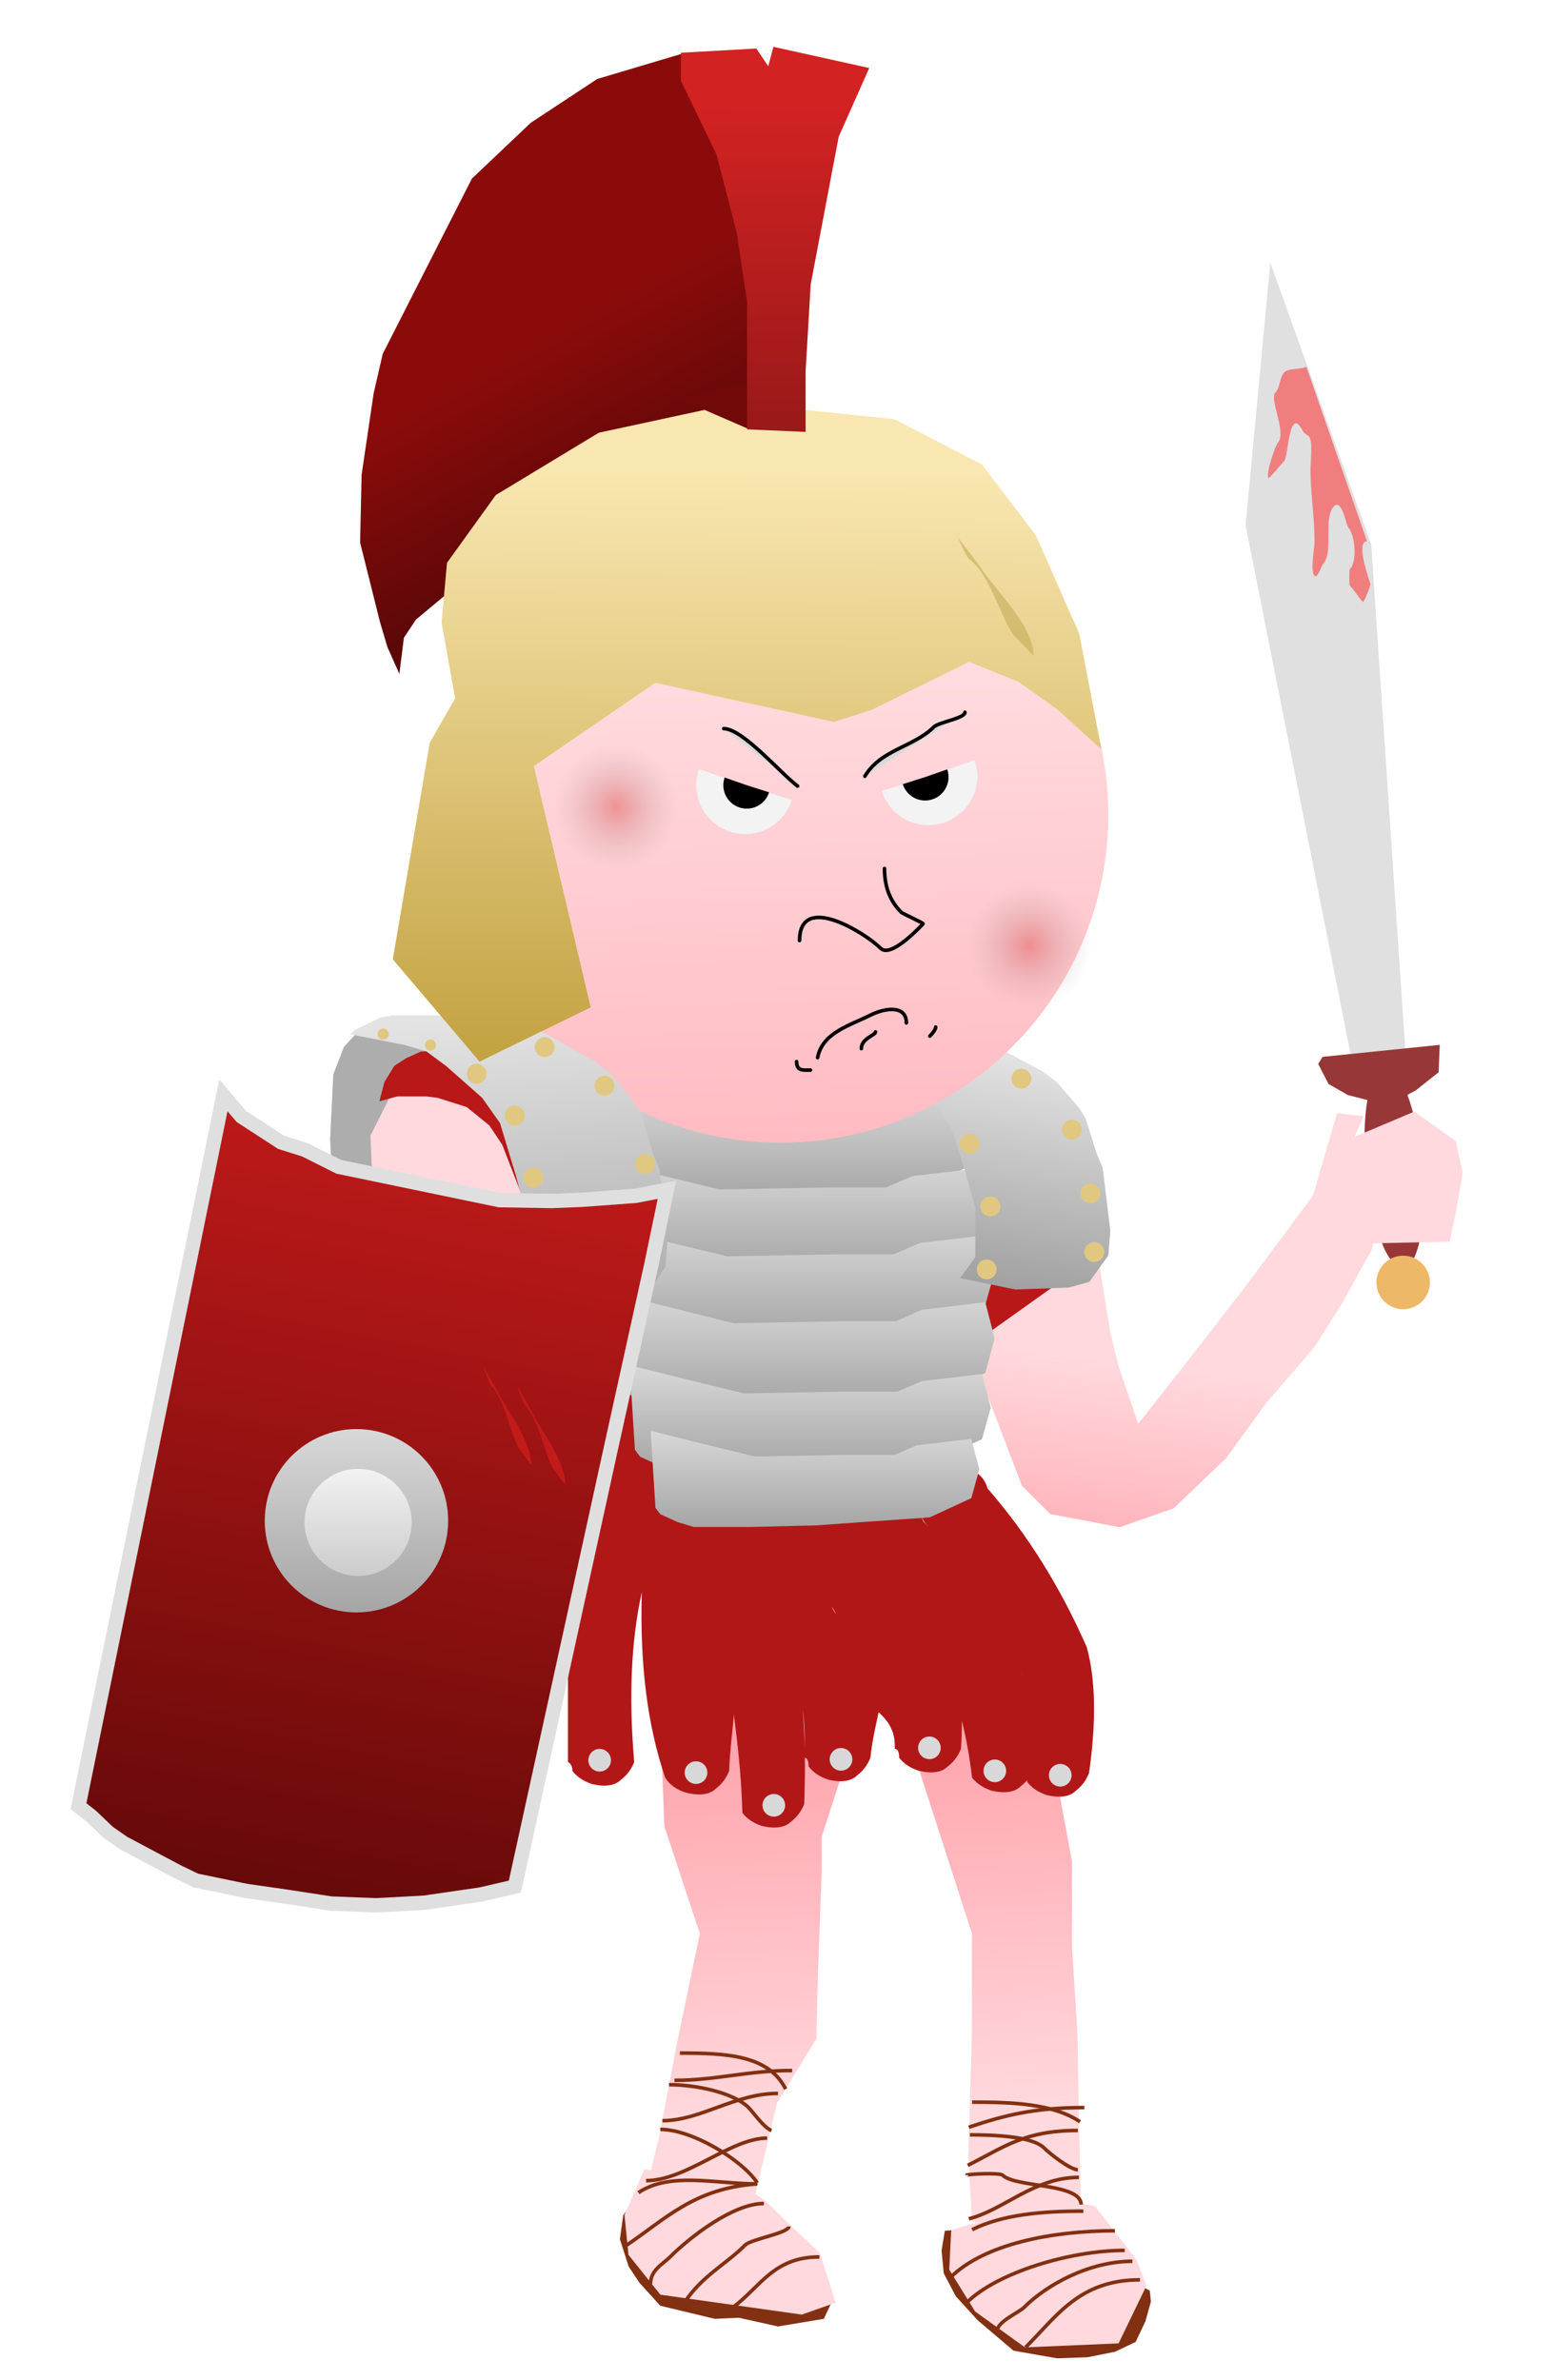 <?xml version="1.0" encoding="utf-8"?>
<svg viewBox="47.608 -48.742 431.988 662.095" xmlns="http://www.w3.org/2000/svg" xmlns:bx="https://boxy-svg.com">
  <defs>
    <filter id="grayscale">
     <feColorMatrix type="matrix" values="0.333 0.333 0.333 0 0 0.333 0.333 0.333 0 0 0.333 0.333 0.333 0 0 0 0 0 1 0"/>
    </filter>
    <linearGradient id="patch-loading-gradient-0" gradientUnits="userSpaceOnUse" x1="265.269" y1="253.472" x2="265.269" y2="285.366">
      <stop offset="0" style="stop-color: rgba(216, 216, 216, 1)"/>
      <stop offset="1" style="stop-color: rgba(165, 165, 165, 1)"/>
    </linearGradient>
    <linearGradient id="patch-loading-gradient-1" gradientUnits="userSpaceOnUse" x1="267.66" y1="273.671" x2="267.66" y2="305.565">
      <stop offset="0" style="stop-color: rgba(216, 216, 216, 1)"/>
      <stop offset="1" style="stop-color: rgba(165, 165, 165, 1)"/>
    </linearGradient>
    <linearGradient id="patch-loading-gradient-2" gradientUnits="userSpaceOnUse" x1="269.788" y1="292.277" x2="269.788" y2="324.171">
      <stop offset="0" style="stop-color: rgba(216, 216, 216, 1)"/>
      <stop offset="1" style="stop-color: rgba(165, 165, 165, 1)"/>
    </linearGradient>
    <linearGradient id="patch-loading-gradient-3" gradientUnits="userSpaceOnUse" x1="271.116" y1="310.881" x2="271.116" y2="342.775">
      <stop offset="0" style="stop-color: rgba(216, 216, 216, 1)"/>
      <stop offset="1" style="stop-color: rgba(165, 165, 165, 1)"/>
    </linearGradient>
    <linearGradient id="patch-loading-gradient-4" gradientUnits="userSpaceOnUse" x1="274.305" y1="349.335" x2="274.305" y2="376.095">
      <stop offset="0" style="stop-color: rgba(216, 216, 216, 1)"/>
      <stop offset="1" style="stop-color: rgba(165, 165, 165, 1)"/>
    </linearGradient>
    <linearGradient id="patch-loading-gradient-5" gradientUnits="userSpaceOnUse" x1="272.977" y1="331.081" x2="272.977" y2="360.486">
      <stop offset="0" style="stop-color: rgba(216, 216, 216, 1)"/>
      <stop offset="1" style="stop-color: rgba(165, 165, 165, 1)"/>
    </linearGradient>
    <linearGradient id="patch-loading-gradient-6" gradientUnits="userSpaceOnUse" x1="314.418" y1="237.574" x2="314.418" y2="310.017" gradientTransform="matrix(0.986, 0.166, -0.194, 1.148, 75.168, -81.724)">
      <stop offset="0" style="stop-color: rgb(230, 230, 230);"/>
      <stop offset="1" style="stop-color: rgba(143, 143, 143, 1)"/>
    </linearGradient>
    <linearGradient id="patch-loading-gradient-7" gradientUnits="userSpaceOnUse" x1="186.54" y1="233.753" x2="186.54" y2="314.301" gradientTransform="matrix(0.939, -0.09, 0.135, 1.589, -17.642, -120.975)">
      <stop offset="0" style="stop-color: rgb(227, 227, 227);"/>
      <stop offset="1" style="stop-color: rgba(143, 143, 143, 1)"/>
    </linearGradient>
    <linearGradient id="patch-loading-gradient-8" gradientUnits="userSpaceOnUse" x1="255.428" y1="63.348" x2="255.428" y2="246.606" gradientTransform="matrix(1, 0.008, -0.009, 1.099, 3.056, 10.615)">
      <stop offset="0" style="stop-color: rgb(249, 231, 177);"/>
      <stop offset="1" style="stop-color: rgb(182, 146, 39);"/>
    </linearGradient>
    <linearGradient id="patch-loading-gradient-9" gradientUnits="userSpaceOnUse" x1="264.706" y1="86.777" x2="264.706" y2="269.181" gradientTransform="matrix(1, -0.024, 0.018, 0.767, 0.492, 68.006)">
      <stop offset="0" style="stop-color: rgb(255, 222, 225);"/>
      <stop offset="1" style="stop-color: rgb(255, 187, 194);"/>
    </linearGradient>
    <linearGradient id="patch-loading-gradient-10" gradientUnits="userSpaceOnUse" x1="202.811" y1="-33.912" x2="202.811" y2="138.759" gradientTransform="matrix(0.877, -0.48, 0.316, 0.577, 34.065, 160.956)">
      <stop offset="0" style="stop-color: rgba(139, 11, 11, 1)"/>
      <stop offset="1" style="stop-color: rgba(44, 4, 4, 1)"/>
    </linearGradient>
    <linearGradient id="patch-loading-gradient-11" gradientUnits="userSpaceOnUse" x1="263.204" y1="-34.775" x2="263.204" y2="71.418" gradientTransform="matrix(1, 0.002, -0.003, 1.312, 1.531, 26.263)">
      <stop offset="0" style="stop-color: rgba(210, 34, 34, 1)"/>
      <stop offset="1" style="stop-color: rgba(122, 20, 20, 1)"/>
    </linearGradient>
    <linearGradient id="patch-loading-gradient-12" gradientUnits="userSpaceOnUse" x1="149.797" y1="266.582" x2="149.797" y2="482.075" gradientTransform="matrix(1, -0.01, 0.011, 1.146, -2.901, -37.601)">
      <stop offset="0" style="stop-color: rgb(190, 25, 25);"/>
      <stop offset="1" style="stop-color: rgb(89, 7, 7);"/>
    </linearGradient>
    <linearGradient id="patch-loading-gradient-13" gradientUnits="userSpaceOnUse" x1="146.761" y1="348.847" x2="146.761" y2="399.859">
      <stop offset="0" style="stop-color: rgba(216, 216, 216, 1)"/>
      <stop offset="1" style="stop-color: rgba(165, 165, 165, 1)"/>
    </linearGradient>
    <linearGradient id="patch-loading-gradient-14" gradientUnits="userSpaceOnUse" x1="146.761" y1="348.847" x2="146.761" y2="399.859" gradientTransform="matrix(0.584, 0, 0, 0.584, 61.482, 156.109)">
      <stop offset="0" style="stop-color: rgb(242, 242, 242);"/>
      <stop offset="1" style="stop-color: rgb(204, 204, 204);"/>
    </linearGradient>
    <linearGradient id="patch-loading-gradient-15" gradientUnits="userSpaceOnUse" x1="287.752" y1="375.718" x2="287.752" y2="576.672" gradientTransform="matrix(-0.999, 0.048, -0.027, -0.563, 586.778, 738.019)">
      <stop offset="0" style="stop-color: rgba(255, 217, 221, 1)"/>
      <stop offset="1" style="stop-color: rgb(255, 161, 170);"/>
    </linearGradient>
    <linearGradient id="patch-loading-gradient-16" gradientUnits="userSpaceOnUse" x1="370.159" y1="266.785" x2="370.159" y2="376.155" gradientTransform="matrix(0.992, 0.13, -0.071, 0.541, 17.051, 138.698)">
      <stop offset="0" style="stop-color: rgba(255, 217, 221, 1)"/>
      <stop offset="1" style="stop-color: rgb(255, 170, 178);"/>
    </linearGradient>
    <radialGradient id="patch-loading-gradient-67" gradientUnits="userSpaceOnUse" cx="704.618" cy="316.991" r="30.553" gradientTransform="matrix(0.569, 0, 0, 0.569, -181.874, -4.614)">
      <stop offset="0" style="stop-color: rgba(221, 76, 76, 0.48);"/>
      <stop offset="1" style="stop-color: rgba(165, 165, 165, 0);"/>
    </radialGradient>
    <radialGradient id="patch-loading-gradient-17" gradientUnits="userSpaceOnUse" cx="704.618" cy="316.991" r="30.553" gradientTransform="matrix(0.569, 0, 0, 0.569, -66.961, 33.999)">
      <stop offset="0" style="stop-color: rgba(221, 76, 76, 0.48);"/>
      <stop offset="1" style="stop-color: rgba(165, 165, 165, 0);"/>
    </radialGradient>
  </defs>
  <polyline style="fill: rgb(130, 48, 18);" points="225.202 561.816 220.955 567.579 220.046 574.251 222.472 581.833 225.505 586.382 231.267 592.751 246.432 596.391 253.104 596.088 264.022 598.514 276.76 596.391 279.49 590.628 261.899 575.161"/>
  <polyline style="fill: rgb(130, 48, 18);" points="314.368 571.589 310.425 571.892 309.516 577.351 310.122 583.72 313.458 590.089 319.524 596.762 329.533 605.254 341.664 607.377 350.156 607.073 357.738 605.557 363.501 602.827 366.23 597.065 367.747 591.606 367.444 588.573 361.075 584.933"/>
  <polyline style="fill: url(#patch-loading-gradient-15);" points="230.408 406.558 232.398 459.283 242.279 489.208 236.083 518.892 231.008 545.442 227.215 561.15 240.356 559.76 257.263 563.741 263.719 536.378 274.676 518.468 275.169 499.075 276.165 472.216 276.168 462.267 289.72 420.485 271.196 396.609 285.882 420.582 292.087 418.355 292.188 419.31 298.518 427.109 304.205 446.579 317.952 489.128 317.952 516.983 316.958 550.807 317.96 569.206 339.838 576.672 348.289 565.231 347.79 542.348 347.295 516.484 345.803 493.107 345.807 469.231 340.833 442.371 336.854 425.459 326.906 398.599 321.932 391.635 315.963 384.672 270.201 375.718 253.289 377.708 234.387 385.666 229.413 387.656"/>
  <path stroke-width="0" d="M 222.894 320.729 C 227.043 320.729 229.896 322.026 231.452 324.62 C 232.749 326.176 233.527 328.251 233.786 330.844 C 234.824 344.849 235.213 359.502 234.953 374.804 C 234.435 377.657 233.268 379.731 231.452 381.028 C 229.118 383.881 225.228 385.178 219.782 384.918 C 215.113 383.881 211.612 381.677 209.278 378.305 C 202.794 370.265 200.33 358.335 201.886 342.515 C 202.405 339.403 203.702 337.198 205.777 335.901 C 207.851 333.827 210.834 332.789 214.724 332.789 C 214.465 332.011 214.335 330.844 214.335 329.288 C 214.854 326.176 216.151 323.971 218.225 322.675 C 219.263 321.637 220.819 320.989 222.894 320.729 Z" style="stroke-width: 2px; fill: rgb(178, 23, 23);"/>
  <path stroke-width="0" d="M 217.881 367.795 C 223.204 366.976 226.684 368.409 228.322 372.094 C 228.634 372.484 228.901 372.926 229.124 373.419 C 230.04 371.909 231.206 370.649 232.621 369.638 C 233.439 369.638 234.258 369.228 235.077 368.409 C 239.73 367.693 242.975 368.698 244.812 371.424 C 245.457 371.287 246.101 370.897 246.746 370.252 C 251.387 369.589 254.686 370.536 256.643 373.094 C 257.426 371.93 258.426 370.982 259.643 370.252 C 260.462 370.252 261.281 369.842 262.099 369.023 C 267.422 368.205 270.902 369.638 272.54 373.322 C 272.568 373.377 272.597 373.432 272.625 373.488 C 273.294 372.696 274.084 372.027 274.996 371.48 C 275.815 371.48 276.634 371.071 277.453 370.252 C 279.379 369.995 281.084 369.98 282.567 370.206 C 283.406 368.671 284.567 367.457 286.051 366.567 C 286.87 366.567 287.689 366.157 288.508 365.339 C 296.696 365.339 302.019 368.409 304.475 374.551 C 313.892 385.605 352.441 391.572 332.771 410.9 C 331.383 412.264 331.294 415.597 331.961 417.542 C 331.819 416.912 331.665 416.298 331.498 415.698 C 324.947 399.731 316.144 386.219 305.089 375.165 C 303.452 373.118 303.042 370.252 303.861 366.567 C 304.68 364.11 306.113 362.268 308.16 361.04 C 308.979 361.04 309.798 360.63 310.617 359.811 C 317.168 358.992 321.057 360.835 322.285 365.339 C 333.34 378.031 342.552 392.77 349.922 409.557 C 352.379 418.564 352.583 430.233 350.536 444.563 C 349.717 446.61 348.489 448.248 346.851 449.476 C 345.214 451.114 342.552 451.523 338.867 450.704 C 336.411 449.886 334.568 448.657 333.34 447.02 C 333.34 446.839 333.335 446.668 333.325 446.507 C 332.786 447.158 332.177 447.738 331.498 448.248 C 329.86 449.886 327.199 450.295 323.514 449.476 C 321.057 448.657 319.215 447.429 317.986 445.791 C 317.333 440.131 316.391 434.876 315.159 430.027 C 315.178 432.5 315.097 435.094 314.916 437.807 C 314.097 439.855 312.869 441.492 311.231 442.721 C 309.593 444.358 306.932 444.768 303.247 443.949 C 300.79 443.13 298.948 441.902 297.72 440.264 C 297.72 438.626 297.31 437.807 296.491 437.807 C 296.901 428.8 289.926 427.596 287.47 422.273 C 284.555 415.546 282.975 403.738 278.954 398.239 C 280.98 404.091 292.029 405.039 293.664 411.413 C 295.301 417.964 290.555 430.847 289.736 440.264 C 288.917 442.311 287.689 443.949 286.051 445.177 C 284.413 446.815 281.752 447.224 278.067 446.405 C 275.611 445.587 273.768 444.358 272.54 442.721 C 272.54 441.209 272.19 440.394 271.493 440.278 C 271.542 444.46 271.481 448.754 271.312 453.161 C 270.493 455.208 269.264 456.846 267.627 458.074 C 265.989 459.712 263.328 460.121 259.643 459.302 C 257.186 458.484 255.344 457.255 254.116 455.618 C 253.494 432.606 248.595 410.662 246.811 392.374 L 250.123 414.061 C 253.807 421.431 250.84 432.075 250.431 443.949 C 249.612 445.996 248.384 447.634 246.746 448.862 C 245.108 450.5 242.447 450.909 238.762 450.09 C 235.896 449.271 233.849 447.838 232.621 445.791 C 227.704 431.368 225.543 414.19 226.137 394.257 C 223.164 407.615 222.459 423.36 224.023 441.492 C 223.204 443.539 221.975 445.177 220.338 446.405 C 218.7 448.043 216.039 448.453 212.354 447.634 C 209.897 446.815 208.055 445.587 206.826 443.949 C 206.826 442.721 206.417 441.902 205.598 441.492 L 205.598 400.959 C 206.417 387.857 209.692 377.212 215.424 369.023 C 216.243 369.023 217.062 368.614 217.881 367.795 Z M 270.939 426.939 C 271.185 430.305 271.352 433.753 271.439 437.284 C 271.535 433.506 271.369 430.058 270.939 426.939 Z" style="stroke-width: 2px; fill: rgb(178, 23, 23);"/>
  <polygon style="fill: url(#patch-loading-gradient-16);" points="339.105 266.785 352.98 279.339 351.888 293.642 356.437 321.858 358.808 331.536 364.212 347.393 378.748 328.893 394.606 308.41 413.766 282.642 422.356 281.321 431.606 285.946 429.273 298.771 420.877 313.967 413.377 325.861 399.735 341.717 388.697 356.914 374.046 370.908 359.084 376.155 339.766 372.5 331.837 364.572 321.266 336.821 312.676 307.089 308.712 294.535"/>
  <polygon style="fill: url(#patch-loading-gradient-0);" points="210.783 253.472 227.793 257.725 245.335 261.977 275.103 261.446 291.581 261.446 299.023 258.256 317.097 256.13 319.754 266.23 317.097 275.798 303.276 282.177 280.418 283.771 265.534 284.835 243.74 285.366 225.135 285.366 219.82 283.771 213.972 281.114 212.378 278.987"/>
  <polyline style="fill: rgb(185, 24, 24);" points="320.799 323.326 354.739 299.132 311.39 292.747"/>
  <polygon style="fill: url(#patch-loading-gradient-1);" points="213.175 273.671 230.185 277.925 247.727 282.176 277.495 281.646 293.973 281.646 301.415 278.456 319.489 276.33 322.146 286.43 319.489 295.998 305.668 302.376 282.81 303.97 267.926 305.034 246.132 305.565 227.527 305.565 222.212 303.97 216.364 301.314 214.77 299.186"/>
  <polygon style="fill: url(#patch-loading-gradient-2);" points="215.302 292.277 232.312 296.531 249.854 300.782 279.622 300.252 296.1 300.252 303.542 297.062 321.616 294.936 324.273 305.036 321.616 314.604 307.795 320.982 284.937 322.576 270.053 323.64 248.259 324.171 229.654 324.171 224.339 322.576 218.491 319.92 216.897 317.792"/>
  <polygon style="fill: url(#patch-loading-gradient-3);" points="217.959 310.881 234.554 315.135 251.668 319.386 280.71 318.856 296.786 318.856 304.047 315.666 321.68 313.54 324.272 323.64 321.68 333.208 308.196 339.586 285.896 341.18 271.375 342.244 250.112 342.775 231.961 342.775 226.776 341.18 221.07 338.524 219.515 336.396"/>
  <polygon style="fill: url(#patch-loading-gradient-5);" points="222.744 331.081 238.425 335.003 254.599 338.922 282.044 338.434 297.235 338.434 304.096 335.493 320.76 333.532 323.209 342.844 320.76 351.665 308.018 357.546 286.944 359.015 273.221 359.996 253.129 360.486 235.976 360.486 231.076 359.015 225.684 356.566 224.214 354.605"/>
  <polygon style="fill: url(#patch-loading-gradient-4);" points="228.591 349.335 242.862 352.904 257.581 356.472 282.557 356.028 296.382 356.028 302.626 353.351 317.791 351.567 320.019 360.041 317.791 368.068 306.195 373.421 287.016 374.757 274.528 375.649 256.243 376.095 240.633 376.095 236.174 374.757 231.267 372.529 229.929 370.744"/>
  <polygon style="fill: url(#patch-loading-gradient-6);" points="314.683 306.844 330.017 310.017 344.823 309.488 350.64 307.901 355.927 300.498 356.456 293.625 354.341 276.174 352.755 272.473 349.582 262.426 347.996 259.782 341.65 252.379 337.42 249.206 320.499 240.217 314.154 238.632 305.165 237.574 283.485 237.574 280.312 238.103 273.438 241.275 272.38 242.333 278.197 243.39 286.658 244.977 292.474 246.563 297.762 250.264 307.28 258.196 312.039 264.542 316.269 277.761 318.913 287.279 318.913 299.441 318.913 301.027"/>
  <circle style="fill: url(#patch-loading-gradient-9);" cx="264.706" cy="177.979" r="91.202"/>
  <polygon style="fill: url(#patch-loading-gradient-10);" points="237.682 -33.912 213.735 -26.77 195.249 -14.587 178.864 0.958 154.077 49.692 151.556 60.616 148.195 83.303 147.775 102.208 153.237 124.055 155.337 131.197 158.698 138.759 159.959 128.676 163.32 123.635 170.882 117.333 176.764 114.812 183.906 113.131 191.048 99.267 194.829 90.865 199.03 85.823 204.072 82.042 208.693 79.101 217.936 74.06 222.557 71.959 232.64 68.598 244.404 68.598 252.199 69.158 257.008 70.279 257.848 34.148 251.126 -4.504"/>
  <polygon style="fill: rgb(173, 173, 173);" points="147.113 238.381 143.271 242.519 140.315 250.203 139.429 268.231 139.724 273.846 142.68 277.392 151.546 278.575 159.23 278.575 161.299 277.688 162.185 272.368 161.003 264.98 161.003 257.591 164.254 249.907 167.505 246.656 171.643 245.474 173.416 245.474 169.278 239.563"/>
  <polygon style="fill: rgb(255, 217, 221);" points="166.908 340.607 161.489 337.689 157.32 332.686 154.402 323.932 153.568 316.429 153.985 303.09 155.653 296.42 158.154 292.251 156.07 280.579 151.901 264.322 150.65 256.818 154.819 245.563 165.657 239.31 176.079 237.643 186.083 240.561 191.502 246.814 195.671 254.734 199.423 261.821 201.09 271.825 201.09 275.577 201.09 287.249 200.673 291.834 201.507 311.01 196.088 321.848 188.168 332.27 183.165 333.937 182.748 333.937" transform="matrix(-1, 0, 0, -1, 352.157, 578.25)"/>
  <polyline style="fill: rgb(185, 24, 24);" points="192.434 282.958 187.3 269.726 183.745 264.394 177.425 259.259 169.328 256.692 166.168 256.297 159.651 256.297 158.071 256.297 153.134 257.679 154.517 252.347 157.281 247.805 160.639 245.632 164.588 243.855 170.711 243.263 176.24 247.212 189.274 257.679 198.359 277.625 197.371 283.353"/>
  <polygon style="fill: url(#patch-loading-gradient-7);" points="189.478 310.773 205.558 314.301 221.083 313.713 227.183 311.949 232.727 303.718 233.282 296.075 231.064 276.672 229.401 272.557 226.074 261.386 224.41 258.446 217.757 250.215 213.32 246.687 195.577 236.692 188.924 234.929 179.497 233.753 156.763 233.753 153.437 234.341 146.228 237.868 145.119 239.044 151.219 240.22 160.09 241.984 166.189 243.748 171.735 247.863 181.716 256.682 186.705 263.738 191.142 278.436 193.913 289.019 193.913 302.542 193.913 304.306"/>
  <polyline style="fill: url(#patch-loading-gradient-8);" points="167.144 157.9 156.871 218.149 180.995 246.606 211.916 231.523 196.078 164.404 229.882 141.214 279.587 152.11 289.991 148.781 317.187 135.384 331.071 141.026 341.629 148.567 353.984 159.735 347.824 127.579 335.758 100.221 320.755 80.485 296.38 67.873 252.64 63.348 214.178 71.644 185.52 88.989 171.946 107.843 170.437 124.434 174.208 145.551 167.082 158.036"/>
  <polygon style="fill: rgb(113, 9, 9);" points="255.961 70.672 236.656 62.285 258.652 56.747 258.652 70.672"/>
  <polygon style="fill: url(#patch-loading-gradient-11);" points="255.417 70.71 271.7 71.418 271.7 54.427 273.116 30.357 280.903 -10.704 289.398 -29.819 262.736 -35.719 261.316 -30.293 258.008 -35.247 237.01 -34.067 237.01 -26.279 246.921 -5.749 252.585 16.198 255.417 35.312 255.417 45.932"/>
  <path style="fill: rgb(243, 243, 243);" transform="matrix(0.144, -0.413, 0.413, 0.144, -3.038, 277.106)" d="M 426.858 507.052 A 31.064 31.064 0 1 1 426 444.936 L 426 476 Z" bx:shape="pie 426 476 0 31.064 178.417 360 1@dad93098"/>
  <path style="fill: rgb(243, 243, 243);" transform="matrix(-0.144, -0.413, -0.413, 0.144, 563.793, 274.621)" d="M 426.858 507.052 A 31.064 31.064 0 1 1 426 444.936 L 426 476 Z" bx:shape="pie 426 476 0 31.064 178.417 360 1@dad93098"/>
  <polygon style="stroke-width: 4px; stroke: rgb(223, 223, 223); fill: url(#patch-loading-gradient-12);" points="92.855 271.356 105.13 276.129 111.95 276.811 122.179 279.539 133.772 279.539 152.184 279.539 167.868 279.539 182.189 276.811 190.372 274.765 204.693 270.674 212.876 267.264 212.876 288.404 212.194 342.959 210.83 465.708 201.965 469.8 186.963 475.255 174.006 478.665 161.731 480.711 148.774 481.393 137.863 482.075 123.543 482.075 118.087 480.711 101.721 475.937 96.947 473.892 91.492 470.482 87.4 468.436 86.718 266.582" transform="matrix(0.979, 0.203, -0.203, 0.979, 78.968, -22.59)"/>
  <circle style="fill: url(#patch-loading-gradient-13);" cx="146.761" cy="374.353" r="25.506"/>
  <circle style="fill: url(#patch-loading-gradient-14);" cx="147.223" cy="374.813" r="14.901"/>
  <ellipse style="fill: rgb(152, 55, 55);" cx="436.213" cy="277.952" rx="7.837" ry="28.023" transform="matrix(0.996, -0.092, 0.092, 0.996, -24.655, 39.378)"/>
  <polygon style="fill: rgb(255, 217, 221);" points="415.33 291.841 414.29 266.873 421.572 265.312 421.052 271.554 434.576 259.59 448.101 263.752 452.783 271.554 454.343 281.958 455.384 290.801 429.375 300.164" transform="matrix(0.948, 0.318, -0.318, 0.948, 111.619, -123.787)"/>
  <polygon style="fill: rgb(224, 224, 224);" points="423.739 246.738 394.085 97.412 400.969 24.338 429.034 102.707 438.565 244.09"/>
  <polyline style="fill: rgb(152, 55, 55);" points="430.063 258.056 422.215 255.681 416.982 252.357 414.366 246.657 415.674 244.757 448.378 242.857 447.724 250.457 445.762 251.882 441.183 255.206 435.296 258.056 434.642 258.056" transform="matrix(0.999, -0.044, 0.044, 0.999, -10.522, 19.069)"/>
  <polyline style="fill: rgb(255, 217, 221);" points="226.86 554.76 221.318 567.507 222.427 578.591 231.294 589.675 270.642 595.217 280.064 591.891 275.63 578.036 266.208 569.169 261.221 564.181 259.004 562.519 254.016 559.194 254.016 559.194"/>
  <polyline style="fill: rgb(255, 217, 221);" points="312.208 571.632 311.653 582.716 318.858 594.354 332.713 604.33 358.76 603.222 366.519 587.15 363.748 579.945 352.11 564.982 348.785 564.427 339.918 563.873 339.363 563.873"/>
  <path d="M 251.588 593.122 C 259.176 587.431 262.823 579.171 275.547 579.171" style="fill: none; stroke: rgb(130, 48, 18);"/>
  <path d="M 237.94 591.909 C 242.992 584.33 249.449 581.31 254.924 575.835 C 256.54 574.218 267.055 572.541 267.055 570.679" style="fill: none; stroke: rgb(130, 48, 18);"/>
  <path d="M 228.538 586.753 C 228.538 582.799 231.971 581.197 233.997 579.171 C 239.206 573.961 251.37 564.31 260.08 564.31" style="fill: none; stroke: rgb(130, 48, 18);"/>
  <path d="M 225.202 561.277 C 234.006 555.407 246.545 558.851 258.26 558.851 C 240.522 560.064 232.635 568.756 221.562 576.138" style="fill: none; stroke: rgb(130, 48, 18);"/>
  <path d="M 227.325 557.941 C 238.587 557.941 250.913 546.112 260.99 546.112" style="fill: none; stroke: rgb(130, 48, 18);"/>
  <path d="M 258.26 558.547 C 253.985 552.135 240.129 543.686 231.267 543.686" style="fill: none; stroke: rgb(130, 48, 18);"/>
  <path d="M 231.874 541.26 C 242.479 541.26 252.015 533.678 264.022 533.678" style="fill: none; stroke: rgb(130, 48, 18);"/>
  <path d="M 262.203 543.989 C 260.164 543.31 257.19 538.977 255.834 537.62 C 251.637 533.423 241.203 531.251 233.694 531.251" style="fill: none; stroke: rgb(130, 48, 18);"/>
  <path d="M 235.21 530.038 C 246.911 530.038 255.446 527.309 267.965 527.309" style="fill: none; stroke: rgb(130, 48, 18);"/>
  <path d="M 266.145 532.465 C 261.418 523.011 249.664 522.456 236.726 522.456" style="fill: none; stroke: rgb(130, 48, 18);"/>
  <path d="M 332.869 604.344 C 341.607 595.606 347.902 585.54 364.714 585.54" style="fill: none; stroke: rgb(130, 48, 18);"/>
  <path d="M 324.983 599.794 C 324.983 597.145 330.965 594.722 332.565 593.122 C 338.744 586.943 350.54 580.384 362.591 580.384" style="fill: none; stroke: rgb(130, 48, 18);"/>
  <path d="M 316.491 591.909 C 324.8 583.6 345.155 577.351 360.468 577.351" style="fill: none; stroke: rgb(130, 48, 18);"/>
  <path d="M 311.942 584.933 C 321.28 575.595 340.223 571.892 357.738 571.892" style="fill: none; stroke: rgb(130, 48, 18);"/>
  <path d="M 318.008 571.589 C 326.509 567.338 337.545 566.433 348.943 566.433" style="fill: none; stroke: rgb(130, 48, 18);"/>
  <path d="M 317.098 568.556 C 326.874 566.112 335.191 557.031 347.73 557.031" style="fill: none; stroke: rgb(130, 48, 18);"/>
  <path d="M 348.336 564.613 C 348.336 558.583 330.001 559.925 326.5 556.424 C 325.739 555.664 316.491 556.139 316.491 556.424" style="fill: none; stroke: rgb(130, 48, 18);"/>
  <path d="M 316.795 553.695 C 326.796 548.694 332.498 543.989 347.427 543.989" style="fill: none; stroke: rgb(130, 48, 18);"/>
  <path d="M 347.427 554.908 C 345.297 554.908 339.649 550.466 338.025 548.842 C 334.723 545.54 323.612 545.203 317.401 545.203" style="fill: none; stroke: rgb(130, 48, 18);"/>
  <path d="M 317.098 543.08 C 326.769 539.856 335.091 537.62 349.246 537.62" style="fill: none; stroke: rgb(130, 48, 18);"/>
  <path d="M 348.033 541.563 C 340.415 536.484 329.18 536.104 318.008 536.104" style="fill: none; stroke: rgb(130, 48, 18);"/>
  <path d="M 269.468 169.951 C 264.619 166.314 254.201 153.975 248.927 153.975" style="stroke: rgb(0, 0, 0); fill: rgb(216, 216, 216); stroke-linecap: round;"/>
  <path d="M 288.183 167.212 C 292.659 159.752 301.771 159.102 307.354 153.518 C 308.737 152.135 316.027 151.151 316.027 149.41" style="stroke: rgb(0, 0, 0); fill: rgb(216, 216, 216); stroke-linecap: round;"/>
  <path d="M 293.643 192.89 C 293.643 198.383 295.426 202.189 298.296 205.06 C 298.684 205.448 304.565 208.099 304.382 208.282 C 303.606 209.058 295.425 217.939 292.569 215.083 C 288.362 210.876 270.019 199.344 270.019 212.935" style="stroke: rgb(0, 0, 0); fill: none; stroke-linecap: round;"/>
  <path d="M 275.03 245.508 C 276.417 238.574 283.683 236.707 289.706 233.696 C 293.849 231.624 299.728 230.843 299.728 235.844" style="stroke: rgb(0, 0, 0); fill: none; stroke-linecap: round;"/>
  <path d="M 287.2 243.003 C 287.2 240.156 291.138 239.292 291.138 238.349" style="stroke: rgb(0, 0, 0); fill: none; stroke-linecap: round;"/>
  <circle style="fill: rgb(237, 184, 104);" cx="437.91" cy="308.054" r="7.444"/>
  <path style="" transform="matrix(0.069, -0.198, 0.198, 0.069, 131.69, 221.221)" d="M 426.858 507.052 A 31.064 31.064 0 1 1 426 444.936 L 426 476 Z" bx:shape="pie 426 476 0 31.064 178.417 360 1@dad93098"/>
  <path style="" transform="matrix(-0.069, -0.198, -0.198, 0.069, 428.581, 218.961)" d="M 426.858 507.052 A 31.064 31.064 0 1 1 426 444.936 L 426 476 Z" bx:shape="pie 426 476 0 31.064 178.417 360 1@dad93098"/>
  <path d="M 410.986 53.275 C 409.246 54.145 406.097 53.602 404.827 54.872 C 403.555 56.144 403.693 59.2 402.318 60.574 C 400.643 62.249 405.659 71.831 403.002 74.488 C 402.489 75.001 399.507 83.31 400.493 84.296 C 400.622 84.425 404.516 79.818 404.827 79.506 C 405.998 78.336 406.16 63.467 410.073 71.295 C 410.308 71.765 411.235 72.228 411.67 72.663 C 412.885 73.878 412.126 79.865 412.126 81.787 C 412.126 88.573 413.267 94.358 413.267 102.088 C 413.267 103.81 411.983 110.156 413.267 111.44 C 414.095 112.268 415.278 108.516 415.548 108.246 C 418.764 105.03 415.455 95.337 418.741 92.052 C 420.848 89.944 422.166 97.529 422.619 97.982 C 424.426 99.789 425.309 107.381 423.075 109.615 C 422.885 109.805 422.885 113.987 423.075 114.177 C 424.449 115.551 425.413 117.428 426.724 118.739 C 426.912 118.926 428.777 114.759 428.777 113.721 C 428.777 113.315 424.438 101.86 427.865 101.86" style="fill: rgba(255, 32, 32, 0.51);"/>
  <circle style="fill: url(#patch-loading-gradient-67);" cx="219.23" cy="175.833" r="17.392"/>
  <circle style="fill: url(#patch-loading-gradient-17);" cx="334.142" cy="214.446" r="17.392"/>
  <circle style="fill: rgb(225, 200, 128);" cx="322.061" cy="304.434" r="2.764"/>
  <circle style="fill: rgb(225, 200, 128);" cx="351.983" cy="299.598" r="2.764"/>
  <circle style="fill: rgb(225, 200, 128);" cx="323.102" cy="286.896" r="2.764"/>
  <circle style="fill: rgb(225, 200, 128);" cx="317.356" cy="269.506" r="2.764"/>
  <circle style="fill: rgb(225, 200, 128);" cx="350.925" cy="283.267" r="2.764"/>
  <circle style="fill: rgb(225, 200, 128);" cx="345.784" cy="265.575" r="2.764"/>
  <circle style="fill: rgb(225, 200, 128);" cx="331.721" cy="251.361" r="2.764"/>
  <circle style="fill: rgb(225, 200, 128);" cx="195.932" cy="278.882" r="2.764"/>
  <circle style="fill: rgb(225, 200, 128);" cx="227.082" cy="275.101" r="2.764"/>
  <circle style="fill: rgb(225, 200, 128);" cx="190.79" cy="261.643" r="2.764"/>
  <circle style="fill: rgb(225, 200, 128);" cx="215.741" cy="253.327" r="2.764"/>
  <circle style="fill: rgb(225, 200, 128);" cx="199.107" cy="242.591" r="2.764"/>
  <circle style="fill: rgb(225, 200, 128);" cx="180.206" cy="250" r="2.764"/>
  <circle style="fill: rgb(225, 200, 128);" cx="167.352" cy="241.986" r="1.554"/>
  <circle style="fill: rgb(225, 200, 128);" cx="154.197" cy="238.961" r="1.554"/>
  <path d="M 191.838 354.061 C 189.362 349.111 187.809 340.349 184.193 336.733 C 183.719 336.259 182.155 331.637 182.155 331.637 C 182.155 331.637 185.705 337.718 186.232 338.772 C 188.927 344.162 195.405 352.124 195.405 358.902" style="fill: rgba(217, 31, 31, 0.63);"/>
  <path d="M 201.266 359.539 C 198.791 354.589 197.237 345.827 193.621 342.212 C 193.147 341.738 191.583 337.116 191.583 337.116 C 191.583 337.116 195.133 343.197 195.66 344.25 C 198.355 349.641 204.833 357.602 204.833 364.381" style="fill: rgba(217, 31, 31, 0.63);"/>
  <path d="M 329.426 127.824 C 325.466 121.819 322.98 111.191 317.196 106.806 C 316.438 106.231 313.936 100.625 313.936 100.625 C 313.936 100.625 319.615 108.001 320.458 109.278 C 324.769 115.818 335.132 125.474 335.132 133.697" style="fill: rgba(202, 176, 98, 0.68);"/>
  <circle style="fill: rgb(216, 216, 216);" cx="214.408" cy="440.98" r="3.149"/>
  <circle style="fill: rgb(216, 216, 216);" cx="241.213" cy="444.423" r="3.149"/>
  <circle style="fill: rgb(216, 216, 216);" cx="262.853" cy="453.522" r="3.149"/>
  <circle style="fill: rgb(216, 216, 216);" cx="281.543" cy="440.734" r="3.149"/>
  <circle style="fill: rgb(216, 216, 216);" cx="306.134" cy="437.537" r="3.149"/>
  <circle style="fill: rgb(216, 216, 216);" cx="324.332" cy="443.931" r="3.149"/>
  <circle style="fill: rgb(216, 216, 216);" cx="342.529" cy="445.161" r="3.149"/>
  <path d="M 269.187 246.608 C 269.187 249.277 271.009 248.971 273.027 248.971" style="stroke: rgb(0, 0, 0); fill: none; stroke-linecap: round;"/>
  <path d="M 306.255 239.519 C 306.779 238.995 307.879 237.748 307.879 237.009" style="stroke: rgb(0, 0, 0); fill: none; stroke-linecap: round;"/>
</svg>